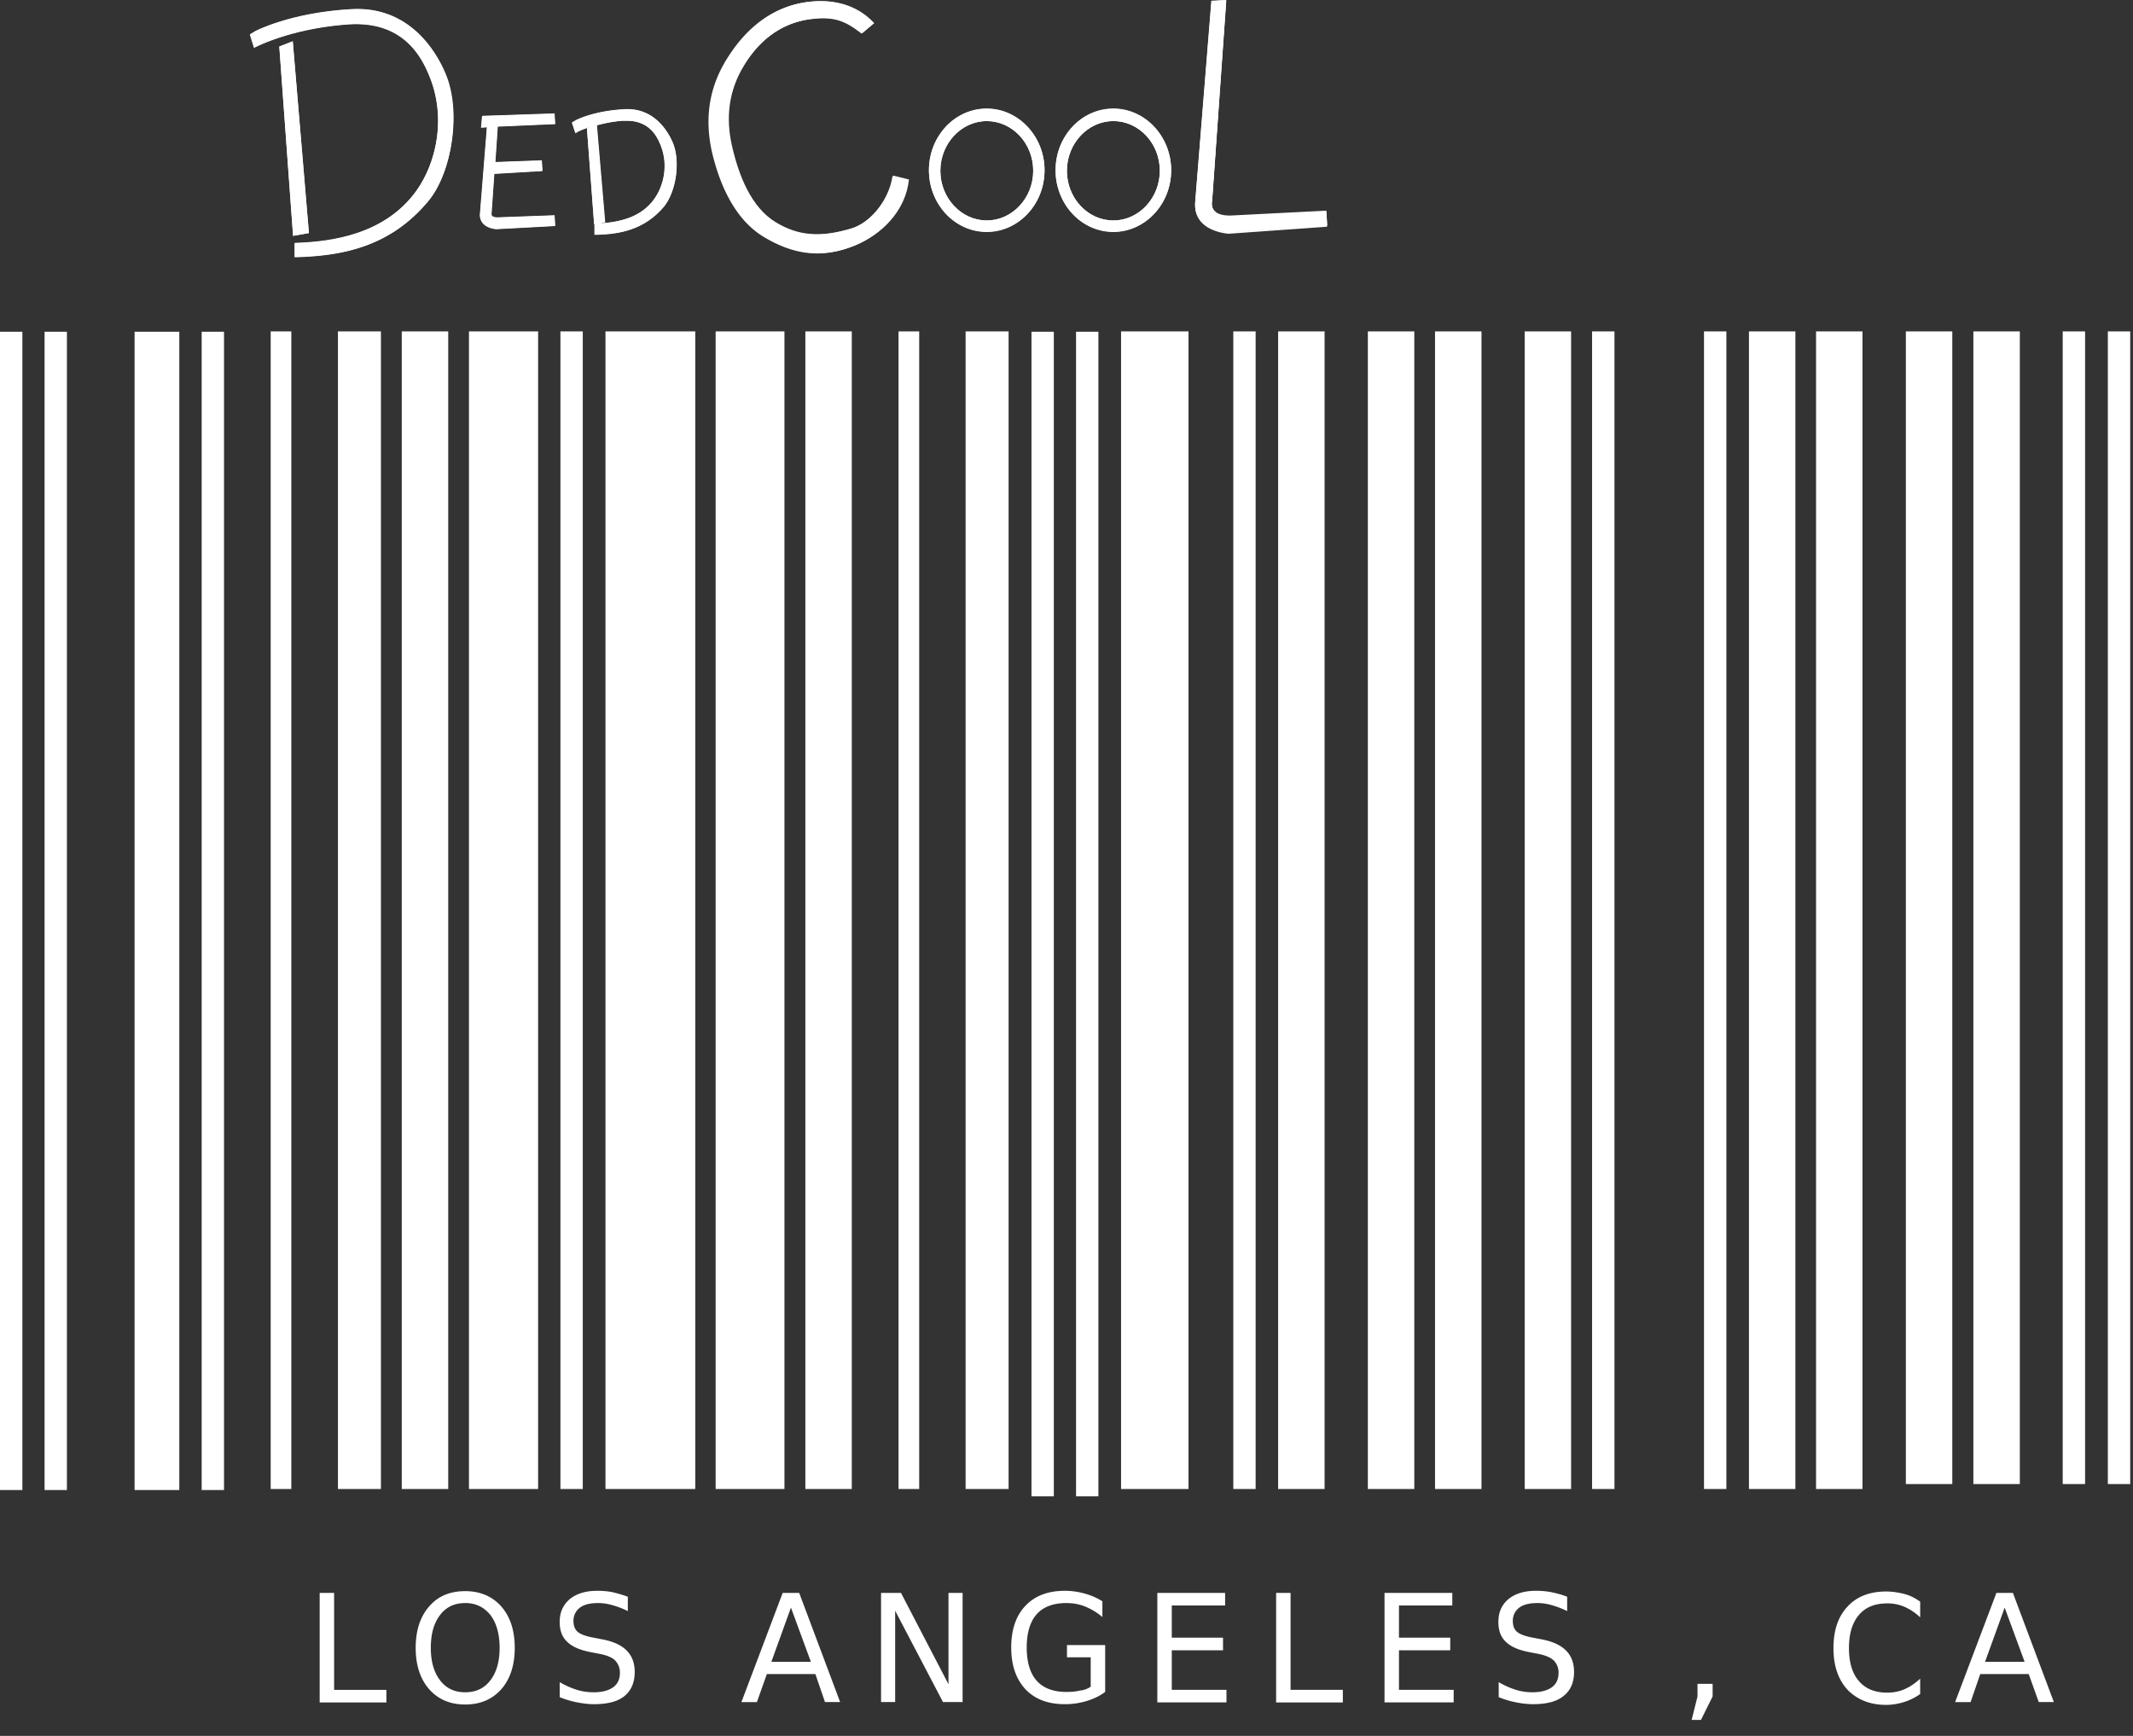 <svg width="86" height="70" viewBox="0 0 86 70" fill="none" xmlns="http://www.w3.org/2000/svg">
    <rect x="0" y="0" width="86" height="70" fill="#333333" stroke="none"/>
    <path fill-rule="evenodd" clip-rule="evenodd" d="M11.883 10.357v-.564c1.512-.042 3.634-.353 4.896-2.088.819-1.13 1.235-2.964.528-4.671-.333-.776-1.082-2.215-3.274-2.06-2.372.17-3.787.945-3.787.945l-.166-.536.208-.127s1.401-.748 3.87-.889c2.33-.141 3.426 1.693 3.8 2.582.652 1.496.292 3.965-.68 5.15-1.566 1.892-3.55 2.202-5.27 2.258h-.125zM23.73 5.221l.278-.099.319 3.782-.305.057-.291-3.74z" fill="#fff"></path>
    <path d="m23.73 5.221.278-.099.319 3.782-.305.057-.291-3.74z" fill="#fff"></path>
    <path d="m23.953 9.045-.29-3.866.387-.155.333 3.937-.43.084zm-.138-3.782.263 3.613.18-.028-.305-3.641-.138.056z" fill="#fff"></path>
    <path fill-rule="evenodd" clip-rule="evenodd" d="M24.05 9.37v-.282c.749-.029 1.775-.17 2.4-1.03.402-.55.61-1.454.25-2.286-.167-.381-.528-1.087-1.61-1.002-1.165.084-1.858.465-1.858.465l-.084-.254.098-.056s.68-.367 1.886-.438c1.151-.07 1.678.833 1.872 1.27.32.734.153 1.934-.332 2.526-.763.932-1.734 1.087-2.58 1.101l-.042-.014z" fill="#fff"></path>
    <path d="M24.05 9.37v-.282c.749-.029 1.775-.17 2.4-1.03.402-.55.61-1.454.25-2.286-.167-.381-.528-1.087-1.61-1.002-1.165.084-1.858.465-1.858.465l-.084-.254.098-.056s.68-.367 1.886-.438c1.151-.07 1.678.833 1.872 1.27.32.734.153 1.934-.332 2.526-.763.932-1.734 1.087-2.58 1.101l-.042-.014z" fill="#fff"></path>
    <path d="M24.107 9.469h-.139v-.452h.083c1.11-.028 1.873-.353 2.33-.988.347-.465.61-1.326.25-2.201-.166-.41-.5-.96-1.36-.96h-.152c-1.137.085-1.83.452-1.83.452l-.084.056-.139-.423.167-.099c.028-.014.707-.38 1.928-.437 1.22-.085 1.775.903 1.956 1.312.332.748.152 1.99-.347 2.61-.805.946-1.803 1.101-2.663 1.13zm.027-.283V9.3c.819-.028 1.748-.183 2.483-1.072.472-.565.624-1.736.32-2.427-.195-.452-.68-1.214-1.665-1.214h-.111c-1.18.07-1.845.424-1.859.424l-.041.028.027.099c.222-.1.86-.353 1.803-.424 1.207-.084 1.582.79 1.693 1.059.388.93.097 1.862-.264 2.37-.485.65-1.262.988-2.386 1.044z" fill="#fff"></path>
    <path fill-rule="evenodd" clip-rule="evenodd" d="M20.057 8.862c-.416 0-.333-.282-.333-.282l.111-1.651 1.928-.113-.014-.24-1.886.084.11-1.622 2.317-.1-.014-.253-2.746.085-.028.282.236-.014-.291 3.556c-.056.522.582.55.582.55l2.261-.127-.014-.24-2.219.085z" fill="#fff"></path>
    <path d="M20.057 8.862c-.416 0-.333-.282-.333-.282l.111-1.651 1.928-.113-.014-.24-1.886.084.11-1.622 2.317-.1-.014-.253-2.746.085-.028.282.236-.014-.291 3.556c-.056.522.582.55.582.55l2.261-.127-.014-.24-2.219.085z" fill="#fff"></path>
    <path d="M20.03 9.229c-.013 0-.36-.014-.554-.24-.098-.113-.125-.24-.111-.41l.277-3.457-.236.014.042-.465 2.913-.099.027.423h-.083l-2.233.1-.097 1.438 1.872-.07.028.423L19.933 7l-.11 1.58c0 .015-.015.071.013.113.028.043.111.071.222.071l2.303-.085.027.424-2.358.127zm-.208-4.276-.29 3.655a.394.394 0 0 0 .069.282c.11.141.346.17.43.183l2.177-.112V8.89l-2.136.085c-.18 0-.305-.043-.374-.141-.084-.113-.056-.24-.042-.254l.125-1.708 1.914-.113v-.07l-1.9.084.124-1.792 2.303-.099v-.07l-2.594.085-.014.112.208-.056z" fill="#fff"></path>
    <path fill-rule="evenodd" clip-rule="evenodd" d="M39.784 4.473c-1.234 0-2.233 1.073-2.233 2.4 0 1.326.998 2.398 2.233 2.398 1.234 0 2.233-1.072 2.233-2.399 0-1.326-.999-2.399-2.233-2.399zm0 4.502c-1.082 0-1.956-.932-1.956-2.089s.874-2.088 1.956-2.088c1.082 0 1.956.931 1.956 2.088s-.874 2.089-1.956 2.089z" fill="#fff"></path>
    <path d="M39.784 4.473c-1.234 0-2.233 1.073-2.233 2.4 0 1.326.998 2.398 2.233 2.398 1.234 0 2.233-1.072 2.233-2.399 0-1.326-.999-2.399-2.233-2.399zm0 4.502c-1.082 0-1.956-.932-1.956-2.089s.874-2.088 1.956-2.088c1.082 0 1.956.931 1.956 2.088s-.874 2.089-1.956 2.089z" fill="#fff"></path>
    <path d="M39.783 9.342c-1.276 0-2.33-1.115-2.33-2.484s1.04-2.483 2.33-2.483c1.276 0 2.33 1.114 2.33 2.483 0 1.383-1.053 2.484-2.33 2.484zm0-4.784c-1.193 0-2.15 1.03-2.15 2.314 0 1.27.971 2.3 2.15 2.3 1.193 0 2.15-1.03 2.15-2.3 0-1.284-.957-2.314-2.15-2.314zm0 4.501c-1.123 0-2.039-.973-2.039-2.187 0-1.2.916-2.173 2.04-2.173 1.123 0 2.038.974 2.038 2.173 0 1.214-.915 2.187-2.039 2.187zm0-4.176c-1.026 0-1.872.903-1.872 2.003 0 1.115.846 2.004 1.872 2.004 1.027 0 1.873-.903 1.873-2.004 0-1.115-.846-2.003-1.873-2.003z" fill="#fff"></path>
    <path fill-rule="evenodd" clip-rule="evenodd" d="M44.89 4.473c-1.235 0-2.234 1.073-2.234 2.4 0 1.326.999 2.398 2.233 2.398 1.235 0 2.234-1.072 2.234-2.399 0-1.326-1-2.399-2.234-2.399zm0 4.502c-1.083 0-1.956-.932-1.956-2.089s.873-2.088 1.955-2.088 1.956.931 1.956 2.088-.874 2.089-1.956 2.089z" fill="#fff"></path>
    <path d="M44.89 4.473c-1.235 0-2.234 1.073-2.234 2.4 0 1.326.999 2.398 2.233 2.398 1.235 0 2.234-1.072 2.234-2.399 0-1.326-1-2.399-2.234-2.399zm0 4.502c-1.083 0-1.956-.932-1.956-2.089s.873-2.088 1.955-2.088 1.956.931 1.956 2.088-.874 2.089-1.956 2.089z" fill="#fff"></path>
    <path d="M44.889 9.342c-1.276 0-2.33-1.115-2.33-2.484s1.04-2.483 2.33-2.483c1.276 0 2.33 1.114 2.33 2.483 0 1.383-1.054 2.484-2.33 2.484zm0-4.784c-1.18 0-2.15 1.03-2.15 2.314 0 1.27.97 2.3 2.15 2.3 1.193 0 2.15-1.03 2.15-2.3 0-1.284-.957-2.314-2.15-2.314zm0 4.501c-1.124 0-2.04-.973-2.04-2.187 0-1.2.916-2.173 2.04-2.173 1.123 0 2.039.974 2.039 2.173 0 1.214-.916 2.187-2.04 2.187zm0-4.176c-1.027 0-1.873.903-1.873 2.003 0 1.115.846 2.004 1.873 2.004 1.026 0 1.872-.903 1.872-2.004 0-1.115-.846-2.003-1.872-2.003zM35.248.932l-.485.409c-.666-.522-1.138-.72-2.164-.565-1.165.184-2.025.903-2.608 1.877-.596.974-.749 2.074-.471 3.26.277 1.2.777 2.44 1.734 3.034.957.592 1.872.62 3.065.268.79-.226 1.553-1.157 1.706-2.131l.624.155c-.139 1.284-1.11 2.216-2.164 2.653-1.345.55-2.496.353-3.648-.353-1.15-.691-1.775-2.074-2.094-3.443-.319-1.383-.097-2.653.652-3.81S31.157.282 32.502.085c1.012-.141 2.011.056 2.746.847z" fill="#fff"></path>
    <path fill-rule="evenodd" clip-rule="evenodd" d="M49.168 3.697 49.43.014l-.568.028-.652 8.072c-.125 1.185 1.331 1.256 1.331 1.256l3.953-.282-.041-.565-3.842.198c-.93.014-.75-.621-.75-.621l.264-3.768.042-.635z" fill="#fff"></path>
    <path d="M49.168 3.697 49.43.014l-.568.028-.652 8.072c-.125 1.185 1.331 1.256 1.331 1.256l3.953-.282-.041-.565-3.842.198c-.93.014-.75-.621-.75-.621l.264-3.768.042-.635z" fill="#fff"></path>
    <path d="M49.549 9.398c-.014 0-.75-.042-1.138-.494-.18-.212-.25-.466-.221-.79L48.84.028h.014L49.438 0v.014l-.569 8.072s-.055.211.07.38c.11.156.332.226.651.226h.014l3.87-.197.042.592h-.014l-3.953.31zM48.883.07l-.652 8.057c-.028.296.042.564.208.762.36.437 1.068.48 1.11.48l3.925-.283-.028-.522-3.842.198c-.333 0-.568-.085-.68-.24-.138-.183-.069-.395-.069-.41l.569-8.057-.541.015zM.902 13.377H0v46.708h.902V13.377zM2.698 13.377h-.901v46.708h.901V13.377zM7.229 13.377H5.426v46.708h1.803V13.377zM9.032 13.377h-.901v46.708h.901V13.377zM11.746 13.363h-.832v46.68h.832v-46.68zM15.359 13.363h-1.734v46.68h1.734v-46.68zM18.072 13.363h-1.873v46.68h1.873v-46.68zM21.696 13.363h-2.788v46.68h2.788v-46.68zM23.497 13.363h-.901v46.68h.901v-46.68zM28.032 13.363h-3.62v46.68h3.62v-46.68zM31.628 13.363h-2.774v46.68h2.774v-46.68zM34.343 13.363h-1.872v46.68h1.872v-46.68zM37.06 13.363h-.832v46.68h.833v-46.68zM40.666 13.363h-1.734v46.68h1.733v-46.68zM42.49 13.377h-.902V60.34h.901V13.377zM44.286 13.377h-.901V60.34h.901V13.377zM47.92 13.363H45.2v46.68h2.719v-46.68zM50.626 13.363h-.901v46.68h.901v-46.68zM53.406 13.363h-1.873v46.68h1.873v-46.68zM57.023 13.363H55.15v46.68h1.873v-46.68zM59.732 13.363h-1.873v46.68h1.873v-46.68zM63.345 13.363h-1.872v46.68h1.872v-46.68zM65.093 13.363h-.902v46.68h.902v-46.68zM69.605 13.363h-.902v46.68h.902v-46.68zM72.388 13.363h-1.872v46.68h1.872v-46.68zM75.093 13.363h-1.872v46.68h1.872v-46.68zM78.714 13.363h-1.872v46.482h1.872V13.363zM81.437 13.363h-1.873v46.482h1.873V13.363zM84.068 13.363h-.902v46.482h.902V13.363zM85.888 13.363h-.902v46.482h.902V13.363zM11.26 1.877l.555 7.634.638-.113-.652-7.733-.541.212z" fill="#fff"></path>
    <path d="M14.152.381c-2.469.141-3.87.889-3.87.889l-.208.127.167.536s1.428-.776 3.786-.945c2.206-.155 2.955 1.27 3.274 2.06.707 1.693.291 3.528-.527 4.67-1.263 1.75-3.385 2.047-4.897 2.09v.564h.111c1.72-.057 3.704-.367 5.271-2.258.985-1.186 1.332-3.655.68-5.15-.36-.89-1.443-2.724-3.787-2.583zM25.151 4.403c-1.22.07-1.9.423-1.928.437l-.166.099.138.423.084-.056s.208-.113.568-.212l-.18.07.291 3.867h.014v.423h.139c.86-.028 1.858-.183 2.65-1.128.512-.607.679-1.863.346-2.611-.18-.41-.735-1.397-1.956-1.312zm-1.068 4.473-.263-3.613.138-.056.305 3.64-.18.029zm-.014-3.824c.291-.07.624-.155 1.04-.184h.153c.86 0 1.193.55 1.36.96.36.875.096 1.721-.25 2.201-.43.607-1.152.917-2.178.974l.208-.042-.333-3.91zm2.552 3.16c-.735.89-1.664 1.045-2.482 1.073v-.113c1.123-.042 1.9-.395 2.385-1.058.36-.508.652-1.44.264-2.37-.125-.283-.486-1.144-1.692-1.06a5.626 5.626 0 0 0-1.804.424l-.027-.099.041-.028c.014 0 .68-.353 1.859-.423h.11c.986 0 1.471.762 1.665 1.213.305.706.153 1.891-.319 2.442zM22.292 5.01h.083l-.028-.424-2.913.099-.041.466.235-.014-.277 3.457a.529.529 0 0 0 .111.409c.194.226.54.24.555.24l2.358-.127-.028-.424-2.303.085c-.11 0-.194-.028-.221-.07-.028-.043-.014-.1-.014-.113l.11-1.58 1.943-.114-.028-.423-1.873.07.097-1.439 2.234-.098zm-.61 1.65v.071l-1.915.113-.125 1.707c0 .014-.041.141.042.254.07.085.194.141.374.141l2.137-.084v.07l-2.178.113c-.083 0-.305-.042-.43-.183a.36.36 0 0 1-.07-.282l.292-3.655-.236.014.014-.113 2.594-.085v.071l-2.303.099-.125 1.792 1.928-.043zM39.785 4.389c-1.276 0-2.33 1.114-2.33 2.483s1.04 2.484 2.33 2.484c1.276 0 2.33-1.115 2.33-2.484s-1.054-2.483-2.33-2.483zm0 4.783c-1.192 0-2.15-1.03-2.15-2.3 0-1.27.971-2.314 2.15-2.314 1.193 0 2.15 1.03 2.15 2.314 0 1.27-.957 2.3-2.15 2.3z" fill="#fff"></path>
    <path d="M39.789 4.699c-1.123 0-2.039.974-2.039 2.173 0 1.2.916 2.187 2.039 2.187 1.123 0 2.039-.973 2.039-2.187 0-1.2-.916-2.173-2.039-2.173zm0 4.191c-1.026 0-1.873-.903-1.873-2.004 0-1.1.847-2.004 1.873-2.004s1.872.904 1.872 2.004-.846 2.004-1.872 2.004zM44.89 4.389c-1.275 0-2.33 1.114-2.33 2.483s1.04 2.484 2.33 2.484c1.277 0 2.331-1.115 2.331-2.484s-1.054-2.483-2.33-2.483zm0 4.783c-1.178 0-2.15-1.03-2.15-2.3 0-1.27.972-2.314 2.15-2.314 1.194 0 2.15 1.03 2.15 2.314 0 1.27-.956 2.3-2.15 2.3z" fill="#fff"></path>
    <path d="M44.89 4.699c-1.123 0-2.038.974-2.038 2.173 0 1.2.915 2.187 2.039 2.187 1.123 0 2.038-.973 2.038-2.187 0-1.2-.915-2.173-2.038-2.173zm0 4.191c-1.026 0-1.872-.903-1.872-2.004 0-1.1.846-2.004 1.873-2.004 1.026 0 1.872.904 1.872 2.004s-.846 2.004-1.872 2.004zM34.292 9.229c-1.193.353-2.109.324-3.066-.268-.957-.593-1.456-1.835-1.734-3.034-.277-1.2-.11-2.286.472-3.26C30.56 1.68 31.42.974 32.572.79c1.026-.155 1.498.043 2.163.565l.486-.41C34.486.156 33.487-.055 32.46.1c-1.346.197-2.372 1.044-3.107 2.201-.75 1.157-.957 2.427-.652 3.81.319 1.369.943 2.752 2.094 3.443 1.152.692 2.303.903 3.648.353 1.04-.423 2.025-1.355 2.164-2.653l-.624-.155c-.139.974-.902 1.905-1.692 2.13zM53.478 8.523l-3.87.198h-.014c-.319 0-.54-.07-.652-.226-.124-.17-.069-.381-.069-.381l.569-8.072V.028l-.583.029h-.014l-.652 8.085c-.027.31.042.579.222.79.375.452 1.124.494 1.124.494l3.953-.282h.014l-.028-.62zm-3.925.847c-.028 0-.735-.043-1.11-.48-.166-.198-.236-.452-.208-.762l.652-8.057.527-.029-.569 8.058c0 .014-.069.226.07.409.124.155.346.24.68.24l3.842-.198.027.522-3.911.297zM11.805 1.665l-.541.212.555 7.634.637-.113-.651-7.733zM12.889 64.233h.582v3.91h2.108v.507h-2.69v-4.417zM18.757 64.163c.61 0 1.096.212 1.456.62.361.41.541.974.541 1.666 0 .691-.18 1.256-.54 1.665-.361.41-.847.62-1.457.62-.61 0-1.096-.21-1.456-.62-.36-.41-.541-.974-.541-1.665 0-.692.18-1.256.54-1.665.361-.424.847-.621 1.457-.621zm0 .48c-.43 0-.763.155-1.012.48-.25.324-.375.761-.375 1.326 0 .55.125.988.375 1.312.25.325.582.48 1.012.48.43 0 .763-.155 1.013-.48.25-.324.374-.762.374-1.312s-.125-1.002-.374-1.327c-.25-.31-.583-.48-1.013-.48zM25.313 64.389v.578a3.492 3.492 0 0 0-.624-.24 2.059 2.059 0 0 0-.57-.084c-.318 0-.568.056-.734.183a.653.653 0 0 0-.264.536c0 .198.056.339.167.438.11.098.333.183.652.24l.36.07c.444.085.763.24.971.452.208.211.32.493.32.86 0 .424-.14.748-.417.974-.277.226-.694.325-1.234.325-.209 0-.43-.029-.652-.07a3.751 3.751 0 0 1-.722-.213v-.606c.236.14.472.24.694.31.222.07.458.099.68.099.332 0 .596-.07.776-.198.18-.127.278-.324.278-.578a.698.698 0 0 0-.194-.508c-.125-.127-.347-.212-.639-.268l-.36-.07c-.444-.086-.75-.227-.943-.424-.195-.184-.292-.452-.292-.79 0-.396.14-.692.403-.918.277-.225.638-.338 1.11-.338.207 0 .415.014.623.056.167.043.389.099.61.184zM31.557 64.234h.666l1.65 4.402h-.61l-.388-1.129h-1.956l-.402 1.13h-.624l1.664-4.403zm.333.592-.79 2.187h1.594l-.804-2.187zM35.537 64.234h.79l1.915 3.683v-3.683h.569v4.402h-.79l-1.929-3.683v3.683h-.569v-4.402h.014zM43.976 68.015V66.83h-.957v-.494h1.54v1.89c-.223.17-.472.283-.75.368a2.98 2.98 0 0 1-.874.127c-.68 0-1.206-.198-1.595-.607-.374-.41-.569-.96-.569-1.68 0-.719.195-1.283.57-1.678.388-.41.915-.607 1.594-.607.278 0 .555.042.805.113.25.07.485.169.707.31v.635a2.555 2.555 0 0 0-.693-.423c-.25-.1-.5-.141-.763-.141-.527 0-.93.155-1.193.451-.264.296-.402.748-.402 1.34 0 .593.138 1.045.402 1.341.263.296.666.452 1.193.452.208 0 .388-.014.555-.057a.88.88 0 0 0 .43-.155zM46.662 64.234h2.733v.508h-2.15v1.298h2.066v.508h-2.066v1.594h2.205v.508h-2.788v-4.416zM51.451 64.234h.583v3.908h2.108v.508h-2.69v-4.416zM55.809 64.234h2.746v.508h-2.15v1.298h2.067v.508h-2.067v1.594h2.205v.508h-2.788v-4.416h-.013zM63.186 64.389v.578a3.489 3.489 0 0 0-.624-.24 2.058 2.058 0 0 0-.569-.084c-.319 0-.568.056-.735.183a.653.653 0 0 0-.263.536c0 .198.055.339.166.438.111.098.333.183.652.24l.36.07c.444.085.764.24.972.452.208.211.319.493.319.86 0 .424-.14.748-.43.974-.278.226-.694.325-1.235.325a3.54 3.54 0 0 1-.652-.07 3.748 3.748 0 0 1-.721-.213v-.606c.236.14.472.24.694.31.221.07.457.099.665.099.333 0 .597-.07.777-.198.18-.127.277-.324.277-.578a.698.698 0 0 0-.194-.508c-.138-.127-.347-.212-.638-.268l-.36-.07c-.444-.086-.75-.227-.944-.424-.194-.184-.29-.452-.29-.79 0-.396.138-.692.401-.918.278-.225.638-.338 1.11-.338.208 0 .416.014.624.056.208.043.43.099.638.184zM68.44 67.902h.611v.508l-.471.946h-.375l.236-.946v-.508zM77.42 64.586v.635a2.23 2.23 0 0 0-.625-.423 1.714 1.714 0 0 0-.707-.141c-.5 0-.874.155-1.138.465-.263.31-.402.748-.402 1.341 0 .579.139 1.03.402 1.326.264.31.638.466 1.138.466.25 0 .485-.042.707-.141.222-.099.43-.24.624-.423v.62a2.357 2.357 0 0 1-.652.325c-.236.07-.471.113-.721.113-.652 0-1.165-.212-1.553-.607-.375-.409-.57-.96-.57-1.679 0-.706.181-1.27.57-1.68.374-.408.901-.606 1.553-.606.264 0 .5.042.735.099.222.056.444.17.638.31zM80.493 64.234h.665l1.651 4.402h-.61l-.403-1.129h-1.955l-.389 1.13h-.624l1.665-4.403zm.333.592-.791 2.187h1.595l-.804-2.187z" fill="#fff"></path>
</svg>